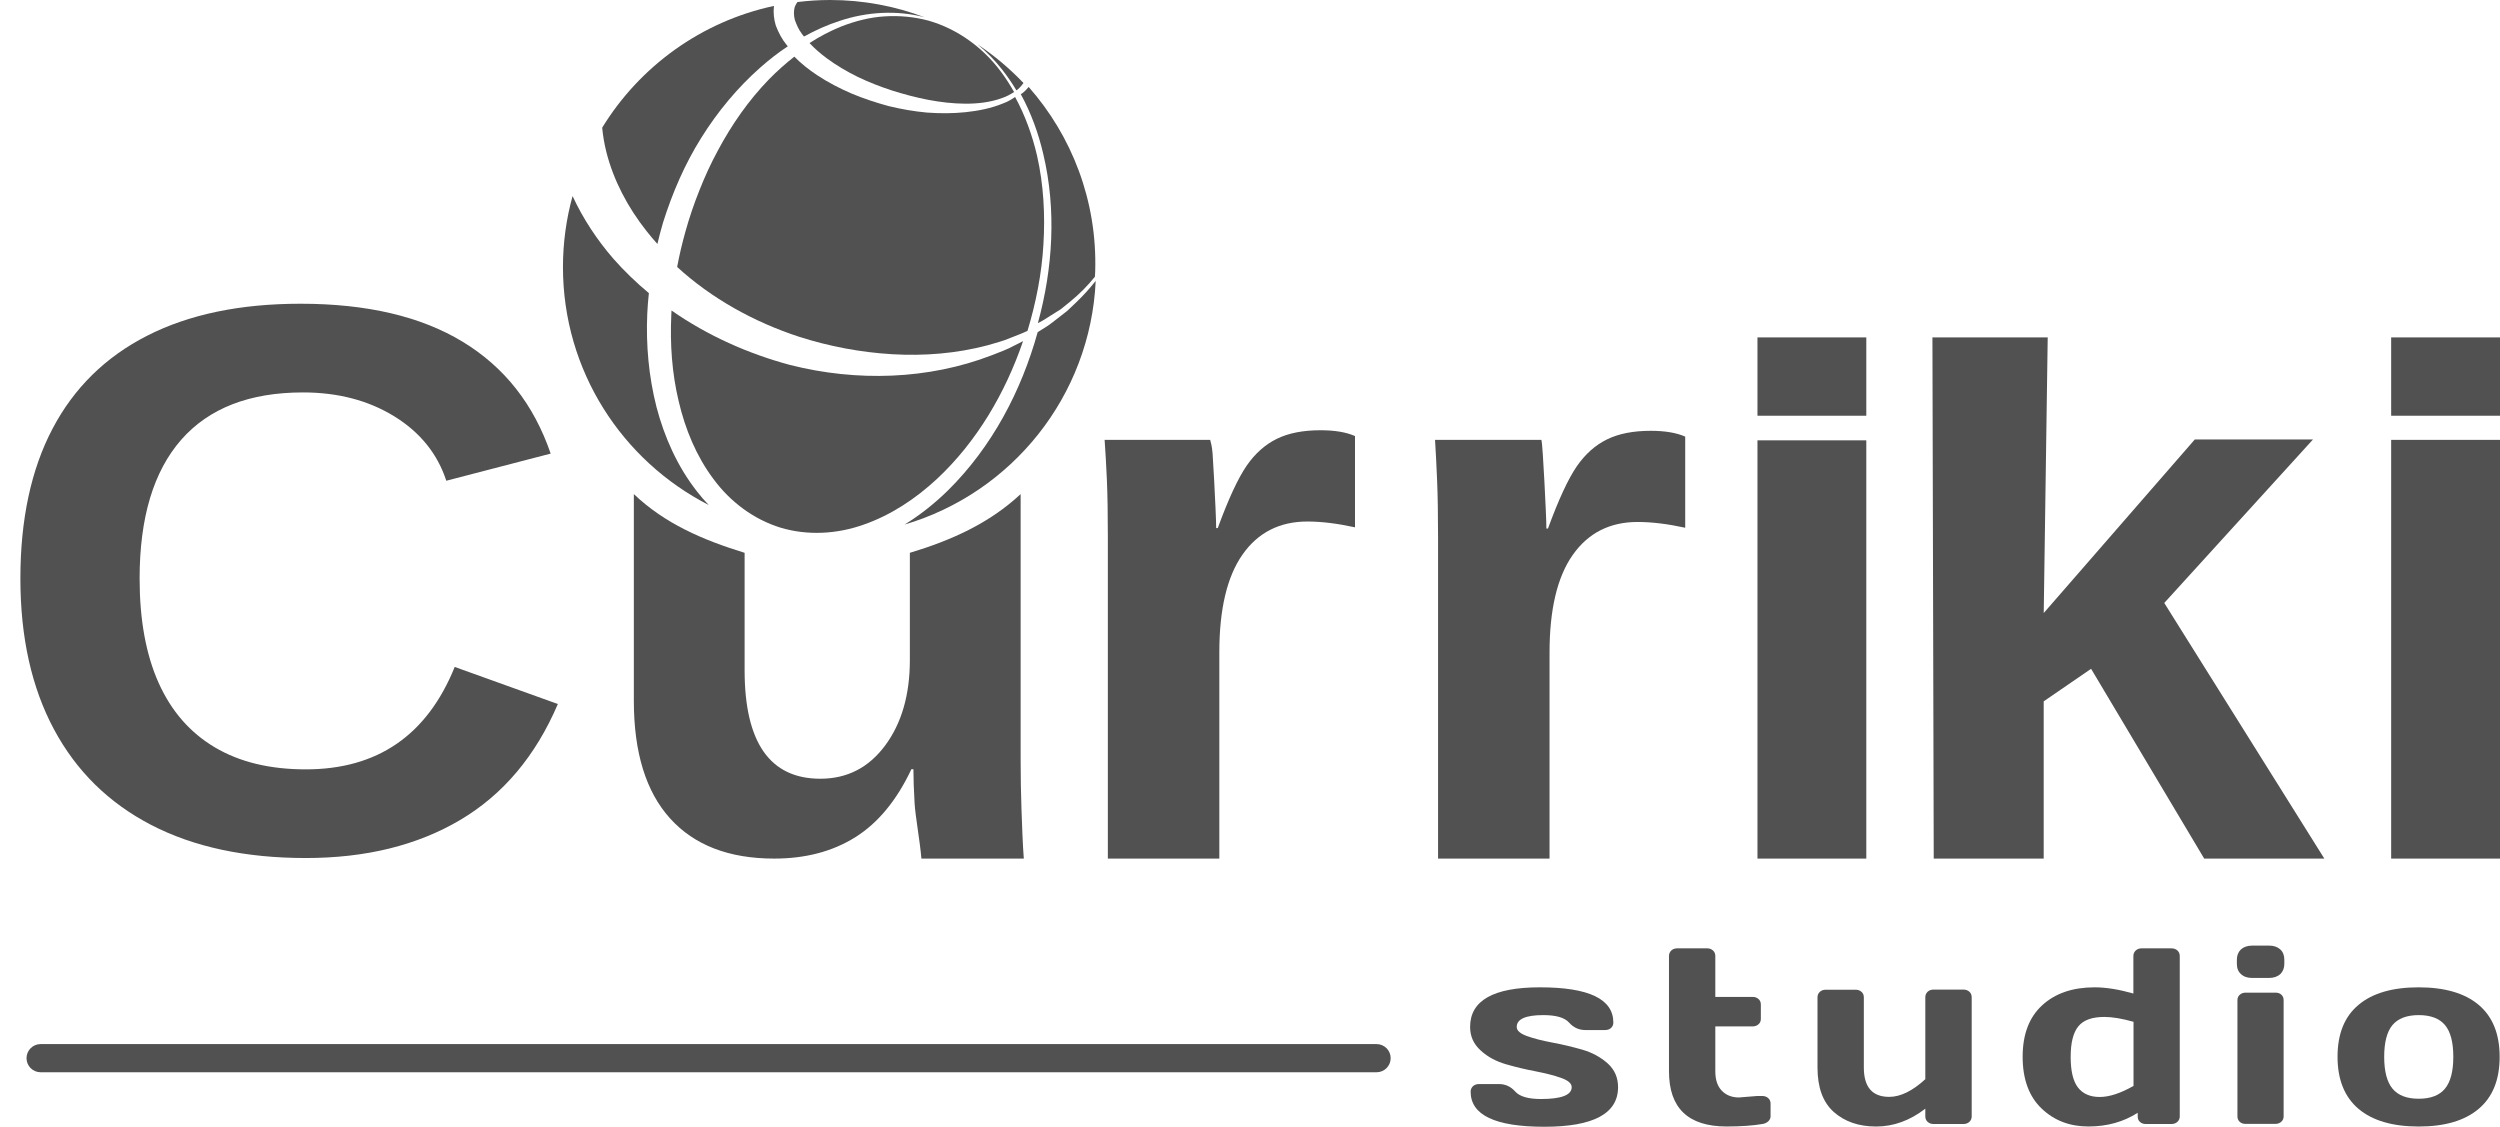 <svg width="71" height="32" viewBox="0 0 71 32" fill="none" xmlns="http://www.w3.org/2000/svg">
<g clip-path="url(#clip0_24_17450)">
<g clip-path="url(#clip1_24_17450)">
<path d="M71 9.583V11.807H67.909V9.583H71ZM71 12.492V24.384H67.909V12.492H69.447H71Z" fill="#515151"/>
<path d="M58.041 19.918V24.384H54.918L54.881 9.583H58.155L58.042 17.41L62.332 12.481H65.689L61.465 17.124L66.011 24.384H62.599L59.387 18.994L58.041 19.918Z" fill="#515151"/>
<path d="M53.003 9.583V11.807H49.912V9.583H53.003ZM53.003 12.506V24.384H49.912V12.506H53.003Z" fill="#515151"/>
<path d="M34.629 18.528V24.384H31.463V15.252C31.463 14.598 31.454 14.052 31.435 13.614C31.416 13.177 31.394 12.83 31.371 12.492H34.369C34.384 12.557 34.423 12.664 34.438 12.892C34.452 13.12 34.468 13.376 34.483 13.659C34.497 13.942 34.511 14.208 34.522 14.458C34.533 14.709 34.539 14.888 34.539 14.998H34.584C34.885 14.175 35.159 13.583 35.407 13.223C35.647 12.877 35.932 12.624 36.263 12.462C36.593 12.3 37.006 12.219 37.502 12.219C37.907 12.219 38.234 12.274 38.482 12.384V14.976C37.979 14.866 37.528 14.811 37.13 14.811C36.341 14.811 35.727 15.124 35.288 15.749C34.849 16.374 34.629 17.3 34.629 18.528Z" fill="#515151"/>
<path d="M8.684 21.85C10.72 21.85 12.13 20.88 12.914 18.941L15.843 19.994C15.212 21.47 14.287 22.568 13.068 23.288C11.848 24.009 10.386 24.368 8.685 24.368C6.967 24.368 5.504 24.055 4.295 23.429C3.087 22.803 2.166 21.897 1.531 20.71C0.896 19.523 0.579 18.097 0.579 16.432C0.579 14.753 0.883 13.334 1.491 12.177C2.099 11.019 2.995 10.137 4.182 9.533C5.367 8.929 6.818 8.626 8.536 8.626C10.421 8.626 11.957 8.987 13.142 9.707C14.328 10.427 15.16 11.485 15.639 12.882L12.675 13.653C12.424 12.887 11.931 12.276 11.198 11.824C10.464 11.372 9.6 11.145 8.605 11.145C7.085 11.145 5.931 11.594 5.145 12.491C4.359 13.389 3.965 14.703 3.965 16.432C3.965 17.604 4.146 18.592 4.506 19.396C4.867 20.199 5.399 20.809 6.102 21.225C6.805 21.642 7.665 21.85 8.684 21.85Z" fill="#515151"/>
<path d="M44.007 18.536V24.384H40.841V15.264C40.841 14.611 40.832 14.066 40.813 13.628C40.794 13.191 40.777 12.83 40.755 12.492H43.775C43.79 12.557 43.801 12.679 43.816 12.907C43.83 13.135 43.846 13.39 43.861 13.673C43.875 13.955 43.889 14.222 43.9 14.471C43.911 14.721 43.917 14.9 43.917 15.011H43.962C44.263 14.188 44.537 13.597 44.785 13.237C45.025 12.893 45.31 12.639 45.641 12.478C45.971 12.316 46.385 12.235 46.88 12.235C47.285 12.235 47.612 12.29 47.86 12.4V14.988C47.357 14.878 46.906 14.824 46.508 14.824C45.719 14.824 45.105 15.136 44.666 15.76C44.226 16.384 44.007 17.31 44.007 18.536Z" fill="#515151"/>
<path d="M28.986 21.554V14.032C28.104 14.856 27.03 15.342 25.84 15.7V18.745C25.84 19.732 25.606 20.54 25.14 21.17C24.673 21.8 24.059 22.116 23.297 22.116C22.58 22.116 22.044 21.858 21.685 21.344C21.327 20.829 21.147 20.061 21.147 19.037V15.7C19.953 15.332 18.879 14.869 18.001 14.032V19.901C18.001 21.369 18.344 22.484 19.031 23.244C19.718 24.004 20.704 24.384 21.988 24.384C22.876 24.384 23.643 24.182 24.289 23.778C24.934 23.375 25.467 22.73 25.884 21.845H25.941C25.941 22.097 25.952 22.417 25.974 22.806C25.997 23.195 26.124 23.865 26.168 24.384H29.076C29.046 24.009 29.024 23.389 29.009 22.953C28.994 22.517 28.986 22.051 28.986 21.554Z" fill="#515151"/>
<path d="M28.164 10.09C26.366 10.783 24.332 10.845 22.438 10.365C21.251 10.046 20.097 9.534 19.071 8.818C19.07 8.86 19.066 8.903 19.065 8.946C19.027 9.769 19.083 10.599 19.275 11.396C19.46 12.192 19.779 12.96 20.262 13.604C20.739 14.252 21.403 14.749 22.165 14.985C22.927 15.214 23.763 15.172 24.529 14.899C25.299 14.631 26.002 14.166 26.61 13.601C27.74 12.545 28.55 11.165 29.055 9.688C28.979 9.727 28.902 9.766 28.824 9.805C28.614 9.923 28.388 10.001 28.164 10.09Z" fill="#515151"/>
<path d="M24.366 2.187C24.68 2.337 25.007 2.464 25.341 2.573C26.009 2.782 26.706 2.94 27.416 2.945C27.769 2.946 28.128 2.906 28.46 2.784C28.581 2.743 28.694 2.683 28.8 2.613C28.686 2.412 28.562 2.217 28.423 2.032C27.916 1.351 27.196 0.825 26.379 0.589C25.97 0.478 25.544 0.438 25.123 0.465C24.701 0.491 24.289 0.598 23.897 0.75C23.578 0.877 23.277 1.038 22.99 1.223C23.136 1.379 23.302 1.524 23.48 1.655C23.753 1.857 24.053 2.033 24.366 2.187Z" fill="#515151"/>
<path d="M30.308 8.83L30.027 9.049C29.932 9.119 29.841 9.2 29.741 9.263L29.47 9.433C29.008 11.098 28.176 12.688 26.925 13.925C26.553 14.29 26.14 14.621 25.691 14.897C28.729 14.001 30.968 11.258 31.118 7.977C30.949 8.191 30.765 8.395 30.569 8.582L30.308 8.83Z" fill="#515151"/>
<path d="M29.453 4.424C29.318 3.845 29.115 3.278 28.829 2.755C28.722 2.828 28.609 2.893 28.487 2.937C28.149 3.077 27.787 3.147 27.423 3.186C27.059 3.224 26.692 3.224 26.325 3.197C25.959 3.164 25.596 3.1 25.238 3.013C24.883 2.917 24.532 2.801 24.19 2.659C23.849 2.512 23.517 2.341 23.202 2.132C22.976 1.981 22.757 1.811 22.559 1.609C22.305 1.806 22.066 2.023 21.841 2.251C21.258 2.851 20.778 3.543 20.387 4.276C20.188 4.641 20.016 5.02 19.863 5.406C19.708 5.792 19.575 6.186 19.464 6.585C19.372 6.915 19.293 7.247 19.231 7.582C20.205 8.474 21.41 9.145 22.694 9.564C23.548 9.837 24.439 10.007 25.34 10.06C26.243 10.113 27.16 10.041 28.044 9.807C28.263 9.741 28.487 9.688 28.697 9.596C28.859 9.532 29.025 9.472 29.181 9.396C29.421 8.6 29.585 7.777 29.633 6.944C29.685 6.104 29.639 5.251 29.453 4.424Z" fill="#515151"/>
<path d="M28.991 2.675C29.282 3.208 29.493 3.786 29.63 4.379C30.004 5.952 29.904 7.615 29.476 9.176L29.535 9.147C29.637 9.095 29.731 9.027 29.83 8.968L30.123 8.784L30.392 8.567C30.65 8.356 30.886 8.119 31.096 7.859C31.098 7.807 31.103 7.755 31.104 7.703C31.163 5.703 30.441 3.861 29.214 2.469C29.166 2.529 29.113 2.583 29.055 2.632C29.033 2.646 29.012 2.661 28.991 2.675Z" fill="#515151"/>
<path d="M22.572 0.561C22.619 0.692 22.675 0.831 22.772 0.959C22.791 0.985 22.813 1.011 22.833 1.038C23.156 0.859 23.492 0.708 23.841 0.595C24.618 0.334 25.469 0.283 26.257 0.49C25.423 0.174 24.518 0 23.573 0C23.259 0 22.95 0.021 22.647 0.058C22.616 0.101 22.59 0.147 22.571 0.195C22.54 0.305 22.54 0.428 22.572 0.561Z" fill="#515151"/>
<path d="M28.473 1.992C28.616 2.175 28.747 2.367 28.866 2.566C28.884 2.553 28.902 2.541 28.919 2.528C28.974 2.476 29.024 2.419 29.067 2.358C28.675 1.946 28.239 1.578 27.764 1.262C28.027 1.478 28.266 1.723 28.473 1.992Z" fill="#515151"/>
<path d="M18.362 6.563C18.46 6.688 18.563 6.809 18.67 6.928C18.718 6.722 18.773 6.517 18.832 6.315C19.096 5.477 19.447 4.663 19.914 3.917C20.379 3.172 20.944 2.489 21.6 1.911C21.844 1.695 22.103 1.494 22.374 1.315C22.363 1.302 22.352 1.29 22.341 1.276C22.213 1.123 22.113 0.933 22.034 0.729C21.98 0.556 21.957 0.363 21.98 0.168C19.92 0.609 18.169 1.885 17.102 3.626C17.124 3.857 17.163 4.089 17.221 4.318C17.423 5.119 17.827 5.887 18.362 6.563Z" fill="#515151"/>
<path d="M18.643 11.554C18.424 10.69 18.344 9.799 18.382 8.915C18.391 8.718 18.407 8.522 18.428 8.325C18.07 8.027 17.731 7.701 17.418 7.346C16.96 6.816 16.562 6.219 16.261 5.568C16.084 6.21 15.988 6.886 15.988 7.585C15.988 10.533 17.671 13.086 20.128 14.342C20.011 14.222 19.902 14.095 19.8 13.964C19.239 13.251 18.868 12.414 18.643 11.554Z" fill="#515151"/>
</g>
<path d="M41.751 29.165C41.751 28.415 42.413 28.04 43.733 28.04C45.125 28.04 45.819 28.373 45.819 29.041C45.819 29.101 45.799 29.15 45.755 29.193C45.712 29.232 45.657 29.253 45.59 29.253H45.022C44.841 29.253 44.687 29.182 44.561 29.041C44.435 28.899 44.191 28.829 43.828 28.829C43.327 28.829 43.075 28.942 43.075 29.165C43.075 29.271 43.173 29.355 43.371 29.426C43.568 29.497 43.808 29.557 44.092 29.61C44.376 29.663 44.656 29.73 44.939 29.811C45.219 29.893 45.46 30.024 45.657 30.2C45.854 30.377 45.953 30.603 45.953 30.876C45.953 31.625 45.255 32 43.859 32C42.464 32 41.766 31.668 41.766 31.003C41.766 30.939 41.79 30.89 41.833 30.847C41.877 30.808 41.936 30.787 42.003 30.787H42.57C42.752 30.787 42.905 30.858 43.032 30.999C43.158 31.141 43.402 31.212 43.765 31.212C44.344 31.212 44.636 31.098 44.636 30.876C44.636 30.77 44.537 30.685 44.34 30.614C44.143 30.543 43.903 30.483 43.619 30.427C43.335 30.374 43.051 30.306 42.771 30.225C42.492 30.144 42.251 30.017 42.054 29.836C41.849 29.652 41.751 29.43 41.751 29.165Z" fill="#515151"/>
<path d="M49.386 31.168L49.906 31.126H50.048C50.115 31.126 50.174 31.147 50.217 31.186C50.261 31.225 50.284 31.278 50.284 31.338V31.709C50.284 31.759 50.261 31.805 50.217 31.847C50.174 31.886 50.115 31.914 50.048 31.922C49.788 31.967 49.453 31.992 49.035 31.992C47.943 31.992 47.399 31.469 47.399 30.426V27.149C47.399 27.085 47.423 27.036 47.466 26.993C47.509 26.954 47.565 26.933 47.632 26.933H48.483C48.55 26.933 48.605 26.954 48.648 26.993C48.692 27.032 48.715 27.085 48.715 27.149V28.312H49.776C49.843 28.312 49.898 28.333 49.941 28.372C49.985 28.411 50.008 28.464 50.008 28.524V28.938C50.008 29.001 49.985 29.051 49.941 29.09C49.898 29.128 49.843 29.15 49.776 29.15H48.715V30.426C48.715 30.663 48.775 30.847 48.897 30.974C49.019 31.101 49.181 31.168 49.386 31.168Z" fill="#515151"/>
<path d="M51.617 30.317V28.323C51.617 28.26 51.64 28.21 51.684 28.168C51.727 28.129 51.782 28.108 51.849 28.108H52.701C52.768 28.108 52.823 28.129 52.866 28.168C52.91 28.206 52.933 28.26 52.933 28.323V30.317C52.933 30.876 53.174 31.151 53.655 31.151C53.97 31.151 54.313 30.985 54.679 30.649V28.32C54.679 28.256 54.703 28.206 54.746 28.164C54.79 28.125 54.845 28.104 54.912 28.104H55.76C55.827 28.104 55.886 28.125 55.929 28.164C55.972 28.203 55.996 28.256 55.996 28.32V31.71C55.996 31.77 55.972 31.82 55.929 31.862C55.886 31.901 55.827 31.922 55.76 31.922H54.912C54.845 31.922 54.79 31.901 54.746 31.862C54.703 31.823 54.679 31.77 54.679 31.71V31.487C54.242 31.823 53.777 31.993 53.284 31.993C52.791 31.993 52.389 31.855 52.078 31.579C51.77 31.303 51.617 30.886 51.617 30.317Z" fill="#515151"/>
<path d="M59.311 31.992C58.779 31.992 58.338 31.823 57.979 31.48C57.624 31.14 57.443 30.649 57.443 30.012C57.443 29.376 57.628 28.888 57.999 28.549C58.369 28.209 58.866 28.04 59.489 28.04C59.812 28.04 60.178 28.1 60.588 28.216V27.149C60.588 27.085 60.612 27.036 60.656 26.993C60.699 26.954 60.754 26.933 60.821 26.933H61.669C61.736 26.933 61.795 26.954 61.838 26.993C61.881 27.032 61.905 27.085 61.905 27.149V31.709C61.905 31.769 61.881 31.819 61.838 31.861C61.795 31.9 61.736 31.922 61.669 31.922H60.939C60.872 31.922 60.813 31.9 60.774 31.861C60.73 31.823 60.711 31.769 60.711 31.709V31.603C60.309 31.861 59.843 31.992 59.311 31.992ZM59.023 29.15C58.878 29.33 58.807 29.616 58.807 30.016C58.807 30.412 58.874 30.702 59.012 30.882C59.15 31.062 59.355 31.154 59.631 31.154C59.907 31.154 60.226 31.048 60.592 30.84V29.019C60.265 28.927 59.989 28.881 59.765 28.881C59.414 28.881 59.169 28.97 59.023 29.15Z" fill="#515151"/>
<path d="M63.527 27.375V27.258C63.527 27.134 63.566 27.039 63.641 26.965C63.72 26.894 63.826 26.855 63.964 26.855H64.437C64.572 26.855 64.678 26.89 64.757 26.961C64.836 27.032 64.875 27.131 64.875 27.255V27.371C64.875 27.495 64.836 27.59 64.761 27.665C64.682 27.735 64.575 27.774 64.437 27.774H63.964C63.83 27.774 63.724 27.739 63.645 27.665C63.566 27.597 63.527 27.498 63.527 27.375ZM63.543 31.706V28.404C63.543 28.34 63.566 28.29 63.61 28.251C63.653 28.212 63.708 28.191 63.775 28.191H64.627C64.694 28.191 64.753 28.212 64.792 28.251C64.836 28.29 64.855 28.343 64.855 28.404V31.706C64.855 31.769 64.832 31.819 64.788 31.858C64.745 31.896 64.69 31.918 64.623 31.918H63.771C63.704 31.918 63.645 31.896 63.606 31.858C63.566 31.819 63.543 31.769 63.543 31.706Z" fill="#515151"/>
<path d="M66.981 31.491C66.587 31.155 66.386 30.663 66.386 30.013C66.386 29.363 66.583 28.871 66.981 28.539C67.376 28.206 67.947 28.04 68.688 28.04C69.429 28.04 70.001 28.206 70.395 28.539C70.789 28.871 70.99 29.363 70.99 30.013C70.99 30.663 70.793 31.155 70.395 31.491C69.997 31.827 69.433 31.993 68.692 31.993C67.951 31.993 67.38 31.827 66.981 31.491ZM67.947 29.111C67.79 29.299 67.711 29.599 67.711 30.013C67.711 30.427 67.79 30.727 67.947 30.918C68.105 31.109 68.353 31.204 68.692 31.204C69.031 31.204 69.279 31.109 69.437 30.918C69.595 30.727 69.674 30.427 69.674 30.013C69.674 29.599 69.595 29.299 69.437 29.111C69.279 28.924 69.031 28.829 68.692 28.829C68.353 28.829 68.105 28.924 67.947 29.111Z" fill="#515151"/>
<path fill-rule="evenodd" clip-rule="evenodd" d="M0.753 30.052C0.753 29.831 0.933 29.652 1.153 29.652L39.095 29.652C39.316 29.652 39.495 29.831 39.495 30.052C39.495 30.273 39.316 30.452 39.095 30.452L1.153 30.452C0.933 30.452 0.753 30.273 0.753 30.052Z" fill="#515151"/>
</g>
<defs>
<clipPath id="clip0_24_17450">
<rect width="70.422" height="32" fill="white" transform="translate(0.579)"/>
</clipPath>
<clipPath id="clip1_24_17450">
<rect width="70.422" height="24.384" fill="white" transform="translate(0.579)"/>
</clipPath>
</defs>
</svg>
